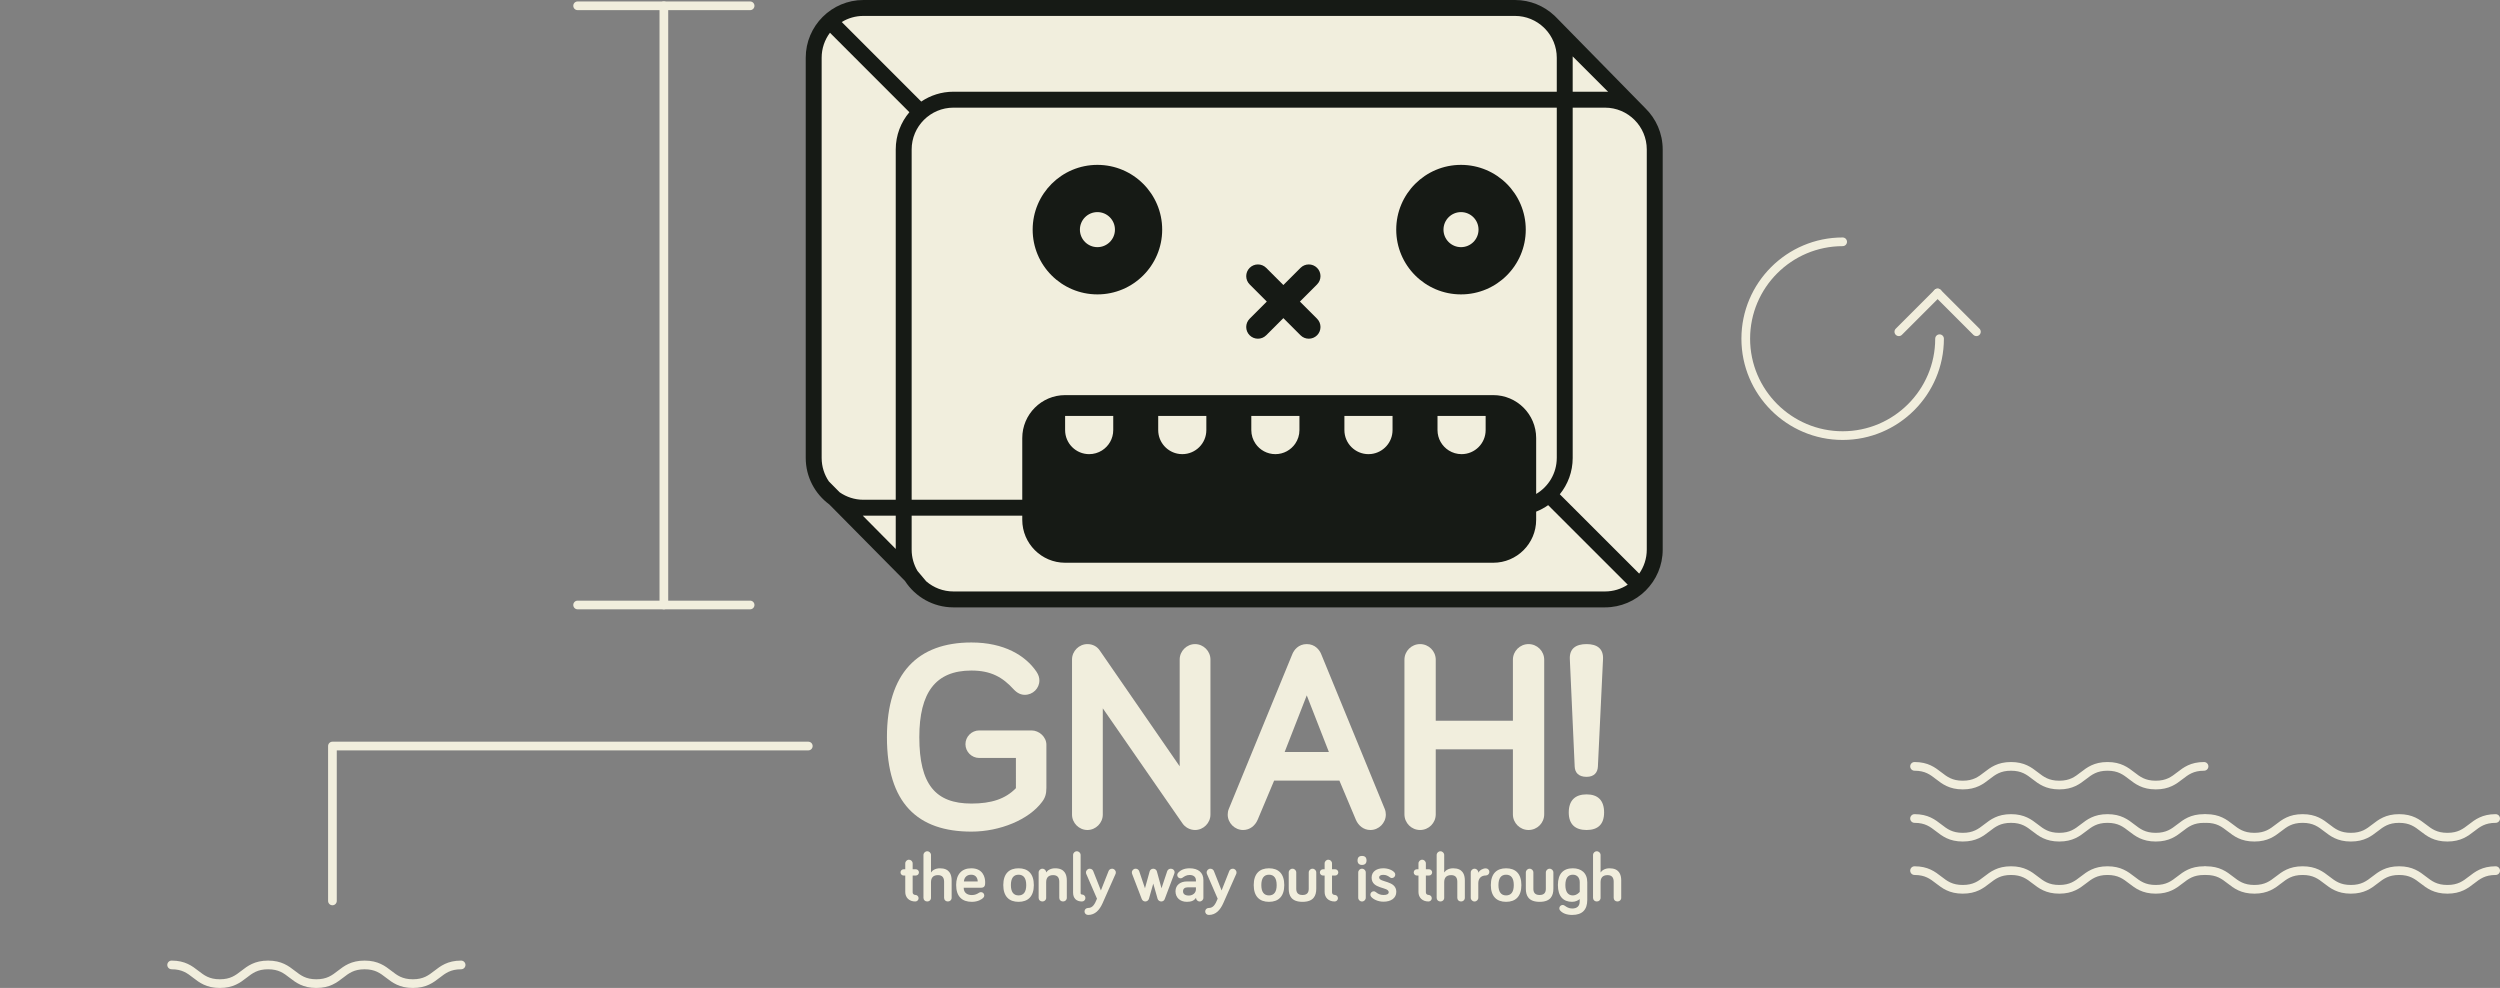 <?xml version="1.0" encoding="utf-8"?>
<!-- Generator: Adobe Illustrator 16.0.0, SVG Export Plug-In . SVG Version: 6.00 Build 0)  -->
<!DOCTYPE svg PUBLIC "-//W3C//DTD SVG 1.1//EN" "http://www.w3.org/Graphics/SVG/1.1/DTD/svg11.dtd">
<svg version="1.1" id="Layer_1" xmlns="http://www.w3.org/2000/svg" xmlns:xlink="http://www.w3.org/1999/xlink" x="0px" y="0px"
	 width="1438.729px" height="568.564px" viewBox="-96.271 0 1438.729 568.564" enable-background="new -96.271 0 1438.729 568.564"
	 xml:space="preserve">
<rect x="-96.271" y="0" width="1438.729" height="568.564" fill="#808080" stroke="none"/>
<g>
	<g>
		<path fill="#F1EEDD" d="M488.375,436.199h-21.117c-4.348,0-7.919-3.571-7.919-7.919c0-4.35,3.571-7.919,7.919-7.919h30.123
			c4.348,0,8.54,3.727,8.54,8.229v24.844c0,3.571-0.776,5.9-2.64,8.229c-7.453,9.938-23.912,16.925-40.526,16.925
			c-30.897,0-48.601-16.304-48.601-54.346c0-36.8,17.699-54.501,48.601-54.501c18.788,0,31.055,7.453,37.421,16.77
			c1.242,1.863,1.708,3.416,1.708,5.124c0,4.503-3.727,8.229-8.385,8.229c-2.174,0-4.348-0.934-6.366-3.105
			c-6.366-6.986-13.043-10.869-24.378-10.869c-20.651,0-29.968,12.732-29.968,38.354c0,27.173,9.314,38.195,29.968,38.195
			c11.49,0,19.564-2.64,25.62-8.851V436.199L488.375,436.199z"/>
		<path fill="#F1EEDD" d="M600.329,379.524v89.28c0,4.813-4.037,8.853-8.853,8.853c-2.948,0-5.744-1.554-7.298-3.882l-45.806-66.146
			v61.178c0,4.813-4.037,8.853-8.852,8.853c-4.813,0-8.852-4.037-8.852-8.853v-89.282c0-4.813,4.037-8.851,8.852-8.851
			c3.104,0,5.591,1.397,7.144,3.728l45.961,66.611v-61.488c0-4.813,4.037-8.851,8.853-8.851
			C596.292,370.674,600.329,374.71,600.329,379.524z"/>
		<path fill="#F1EEDD" d="M636.974,449.242l-9.472,22.515c-1.396,3.261-4.348,5.9-8.385,5.9c-4.813,0-8.853-4.037-8.853-8.853
			c0-0.932,0.155-2.174,0.621-3.261l36.646-89.282c0.932-2.174,3.416-5.59,8.229-5.59c4.813,0,7.298,3.416,8.229,5.59l36.645,89.282
			c0.465,1.087,0.621,2.329,0.621,3.261c0,4.813-4.037,8.853-8.852,8.853c-4.037,0-6.986-2.642-8.385-5.9l-9.475-22.515H636.974z
			 M655.762,400.175l-12.73,32.607h25.465L655.762,400.175z"/>
		<path fill="#F1EEDD" d="M792.405,468.651c0,4.969-4.037,9.006-9.006,9.006c-4.971,0-9.008-4.037-9.008-9.006V431.23h-44.406
			v37.421c0,4.969-4.037,9.006-9.006,9.006c-4.971,0-9.008-4.037-9.008-9.006v-88.974c0-4.969,4.037-9.006,9.008-9.006
			c4.969,0,9.006,4.037,9.006,9.006v35.094h44.406v-35.094c0-4.969,4.037-9.006,9.008-9.006c4.969,0,9.006,4.037,9.006,9.006
			V468.651z"/>
		<path fill="#F1EEDD" d="M806.536,467.564c0-6.987,3.727-10.403,10.248-10.403c6.52,0,10.092,3.416,10.092,10.403
			c0,6.832-3.57,10.093-10.092,10.093C810.26,477.657,806.536,474.396,806.536,467.564z M826.254,379.369l-2.951,61.799
			c-0.154,3.416-2.174,5.9-6.52,5.9c-4.658,0-6.678-2.484-6.832-5.9l-2.795-61.799c-0.314-6.056,3.416-8.695,9.627-8.695
			C822.838,370.673,826.565,373.313,826.254,379.369z"/>
	</g>
	<g>
		<path fill="#F1EEDD" d="M424.702,496.884c0-1.164,0.963-2.127,2.127-2.127s2.127,0.963,2.127,2.127v3.371h1.806
			c1.003,0,1.808,0.803,1.808,1.806c0,1.004-0.805,1.808-1.808,1.808h-1.806v9.711c0,0.923,0.802,1.445,1.524,1.445
			c1.044,0,1.886,0.843,1.886,1.886s-0.843,1.886-1.886,1.886c-3.571,0-5.778-2.288-5.778-5.458v-9.471h-0.923
			c-1.003,0-1.808-0.805-1.808-1.807c0-1.004,0.805-1.807,1.808-1.807h0.923V496.884L424.702,496.884z"/>
		<path fill="#F1EEDD" d="M439.507,502.102c0.763-1.164,2.448-2.407,5.138-2.407c5.457,0,6.741,3.491,6.741,6.981v10.033
			c0,1.204-0.963,2.087-2.167,2.087c-1.283,0-2.167-0.883-2.167-2.087v-9.229c0-2.288-0.923-3.854-3.53-3.854
			c-3.011,0-4.015,1.766-4.015,4.133v8.949c0,1.204-0.923,2.087-2.167,2.087s-2.167-0.883-2.167-2.087v-24.64
			c0-1.204,0.963-2.168,2.167-2.168s2.167,0.964,2.167,2.168V502.102z"/>
		<path fill="#F1EEDD" d="M462.659,499.693c6.782,0,8.024,5.217,8.024,7.984c0,1.484,0,3.21-2.446,3.21h-9.912
			c0,2.891,2.046,4.213,4.694,4.213c1.767,0,3.011-0.602,3.974-1.243c0.439-0.28,0.762-0.44,1.284-0.44
			c1.043,0,1.886,0.843,1.886,1.886c0,0.644-0.321,1.164-0.683,1.485c-0.683,0.642-2.81,2.207-6.461,2.207
			c-5.577,0-9.029-3.011-9.029-9.711C453.991,503.145,457.202,499.693,462.659,499.693z M458.446,507.278h7.943
			c0-1.968-1.122-3.895-3.73-3.895C460.332,503.385,458.646,504.709,458.446,507.278z"/>
		<path fill="#F1EEDD" d="M489.903,518.996c-5.418,0-8.789-3.09-8.789-9.631c0-6.581,3.371-9.671,8.789-9.671
			s8.789,3.09,8.789,9.671C498.691,515.906,495.321,518.996,489.903,518.996z M489.903,503.385c-2.892,0-4.414,2.006-4.414,5.979
			c0,3.933,1.522,5.938,4.414,5.938c2.89,0,4.414-2.006,4.414-5.938C494.317,505.392,492.792,503.385,489.903,503.385z"/>
		<path fill="#F1EEDD" d="M517.669,506.676v10.033c0,1.204-0.963,2.087-2.167,2.087c-1.284,0-2.167-0.883-2.167-2.087v-9.23
			c0-2.286-0.923-3.853-3.532-3.853c-3.01,0-4.013,1.766-4.013,4.133v8.949c0,1.204-0.923,2.087-2.167,2.087
			s-2.167-0.883-2.167-2.087v-14.607c0-1.204,0.963-2.167,2.167-2.167s2.167,0.963,2.167,2.167c0.763-1.163,2.448-2.406,5.137-2.406
			C516.385,499.693,517.669,503.186,517.669,506.676z"/>
		<path fill="#F1EEDD" d="M525.612,492.068v21.989c0,0.482,0.479,0.725,0.762,0.725c1.124,0,2.006,0.883,2.006,2.006
			s-0.883,2.007-2.006,2.007c-3.13,0-5.096-1.766-5.096-5.137v-21.59c0-1.204,0.963-2.167,2.167-2.167
			C524.648,489.901,525.612,490.864,525.612,492.068z"/>
		<path fill="#F1EEDD" d="M535.041,517.189l-6.18-14.246c-0.08-0.201-0.161-0.481-0.161-0.844c0-1.203,0.963-2.167,2.167-2.167
			s1.806,0.845,2.006,1.365l4.415,11.156l4.414-11.156c0.201-0.521,0.803-1.365,2.007-1.365s2.167,0.964,2.167,2.167
			c0,0.361-0.081,0.644-0.161,0.844l-7.464,16.854c-1.766,3.934-4.294,6.742-8.307,6.742c-1.164,0-2.087-0.843-2.087-2.007
			s0.924-2.007,2.087-2.007C532.513,522.527,533.716,520.48,535.041,517.189z"/>
		<path fill="#F1EEDD" d="M567.421,508.48l-2.487,8.75c-0.279,0.923-1.123,1.563-2.087,1.563c-0.963,0-1.726-0.602-2.046-1.405
			l-5.498-14.326c-0.121-0.28-0.201-0.723-0.201-0.964c0-1.204,0.965-2.167,2.168-2.167c0.924,0,1.727,0.522,2.047,1.405
			l3.331,9.872l2.688-9.711c0.201-0.723,0.883-1.565,2.087-1.565c1.084,0,1.846,0.765,2.047,1.445l2.688,9.832l3.291-9.872
			c0.319-0.883,1.124-1.405,2.087-1.405c1.244,0,2.167,0.885,2.167,2.087c0,0.241-0.08,0.563-0.201,0.845l-5.498,14.565
			c-0.321,0.885-1.083,1.365-2.006,1.365c-0.963,0-1.806-0.643-2.087-1.525L567.421,508.48z"/>
		<path fill="#F1EEDD" d="M584.313,505.07c-0.4,0.279-0.724,0.399-1.203,0.399c-1.043,0-1.888-0.843-1.888-1.886
			c0-0.441,0.161-0.923,0.522-1.324c1.124-1.244,3.13-2.566,6.581-2.566c4.977,0,7.946,2.446,7.946,6.701v10.272
			c0,1.164-0.965,2.127-2.129,2.127c-1.162,0-2.127-0.963-2.127-2.127c-1.084,1.728-2.85,2.327-5.257,2.327
			c-3.933,0-6.542-2.448-6.542-6.061c0-3.731,3.01-5.657,6.501-5.657h5.257v-0.725c0-1.806-1.322-3.01-3.65-3.01
			C586.559,503.545,585.314,504.348,584.313,505.07z M591.977,511.771v-1.123h-4.693c-1.768,0-2.729,0.843-2.729,2.287
			c0,1.524,1.083,2.447,3.331,2.447C590.01,515.384,591.977,514.02,591.977,511.771z"/>
		<path fill="#F1EEDD" d="M604.494,517.189l-6.18-14.246c-0.081-0.201-0.161-0.481-0.161-0.844c0-1.203,0.963-2.167,2.167-2.167
			c1.203,0,1.806,0.845,2.007,1.365l4.414,11.156l4.415-11.156c0.199-0.521,0.803-1.365,2.006-1.365
			c1.204,0,2.167,0.964,2.167,2.167c0,0.361-0.08,0.644-0.16,0.844l-7.464,16.854c-1.766,3.934-4.294,6.742-8.307,6.742
			c-1.164,0-2.088-0.843-2.088-2.007s0.924-2.007,2.088-2.007C601.965,522.527,603.169,520.48,604.494,517.189z"/>
		<path fill="#F1EEDD" d="M634.025,518.996c-5.418,0-8.789-3.09-8.789-9.631c0-6.581,3.371-9.671,8.789-9.671
			s8.789,3.09,8.789,9.671C642.814,515.906,639.443,518.996,634.025,518.996z M634.025,503.385c-2.892,0-4.414,2.006-4.414,5.979
			c0,3.933,1.522,5.938,4.414,5.938c2.89,0,4.414-2.006,4.414-5.938C638.439,505.392,636.915,503.385,634.025,503.385z"/>
		<path fill="#F1EEDD" d="M649.712,502.102v9.351c0,1.846,0.642,3.612,3.611,3.612c2.93,0,3.571-1.768,3.571-3.612v-9.351
			c0-1.203,0.963-2.168,2.168-2.168c1.202,0,2.166,0.965,2.166,2.168v9.351c0,3.933-1.484,7.544-7.905,7.544
			c-6.461,0-7.945-3.611-7.945-7.544v-9.351c0-1.203,0.963-2.168,2.167-2.168S649.712,500.896,649.712,502.102z"/>
		<path fill="#F1EEDD" d="M666.042,496.884c0-1.164,0.963-2.127,2.127-2.127s2.127,0.963,2.127,2.127v3.371h1.806
			c1.004,0,1.807,0.803,1.807,1.806c0,1.004-0.803,1.808-1.807,1.808h-1.806v9.711c0,0.923,0.803,1.445,1.525,1.445
			c1.043,0,1.887,0.843,1.887,1.886s-0.844,1.886-1.887,1.886c-3.572,0-5.779-2.288-5.779-5.458v-9.471h-0.923
			c-1.004,0-1.807-0.805-1.807-1.807c0-1.004,0.803-1.807,1.807-1.807h0.923V496.884z"/>
		<path fill="#F1EEDD" d="M684.981,495.238c0-1.848,0.922-2.648,2.566-2.648c1.688,0,2.607,0.803,2.607,2.648
			c0,1.563-0.922,2.526-2.607,2.526C685.903,497.767,684.981,496.804,684.981,495.238z M689.713,516.628
			c0,1.204-0.963,2.167-2.166,2.167s-2.168-0.963-2.168-2.167v-14.527c0-1.204,0.965-2.167,2.168-2.167s2.166,0.965,2.166,2.167
			V516.628z"/>
		<path fill="#F1EEDD" d="M697.418,504.99c0,2.97,9.871,1.604,9.871,8.227c0,3.772-3.211,5.699-7.344,5.699
			c-3.451,0-6.102-1.565-7.105-2.809c-0.318-0.401-0.479-0.765-0.479-1.244c0-1.043,0.883-1.928,1.926-1.928
			c0.4,0,0.803,0.121,1.244,0.481c1.084,0.883,2.408,1.646,4.414,1.646c1.807,0,2.971-0.479,2.971-1.604
			c0-3.251-9.832-1.565-9.832-8.388c0-3.612,3.01-5.378,6.701-5.378c2.85,0,5.377,1.084,6.502,2.487c0.24,0.321,0.4,0.604,0.4,1.204
			c0,1.043-0.883,1.926-1.93,1.926c-0.561,0-0.922-0.239-1.361-0.562c-0.883-0.644-1.967-1.284-3.611-1.284
			C698.301,503.465,697.418,503.987,697.418,504.99z"/>
		<path fill="#F1EEDD" d="M720.047,496.884c0-1.164,0.963-2.127,2.127-2.127c1.162,0,2.127,0.963,2.127,2.127v3.371h1.807
			c1.002,0,1.805,0.803,1.805,1.806c0,1.004-0.803,1.808-1.805,1.808h-1.807v9.711c0,0.923,0.803,1.445,1.523,1.445
			c1.045,0,1.887,0.843,1.887,1.886s-0.842,1.886-1.887,1.886c-3.57,0-5.777-2.288-5.777-5.458v-9.471h-0.924
			c-1.004,0-1.807-0.805-1.807-1.807c0-1.004,0.803-1.807,1.807-1.807h0.924V496.884L720.047,496.884z"/>
		<path fill="#F1EEDD" d="M734.854,502.102c0.762-1.164,2.447-2.407,5.137-2.407c5.457,0,6.742,3.491,6.742,6.981v10.033
			c0,1.204-0.963,2.087-2.168,2.087c-1.283,0-2.166-0.883-2.166-2.087v-9.229c0-2.288-0.924-3.854-3.531-3.854
			c-3.01,0-4.014,1.766-4.014,4.133v8.949c0,1.204-0.924,2.087-2.168,2.087s-2.166-0.883-2.166-2.087v-24.64
			c0-1.204,0.963-2.168,2.166-2.168s2.168,0.964,2.168,2.168V502.102L734.854,502.102z"/>
		<path fill="#F1EEDD" d="M754.473,502.301c0.764-1.563,2.648-2.566,4.334-2.566c1.123,0,2.047,0.923,2.047,2.047
			s-0.924,2.047-2.047,2.047c-2.77,0-4.334,1.766-4.334,4.454v8.347c0,1.204-0.963,2.167-2.168,2.167
			c-1.201,0-2.166-0.963-2.166-2.167v-14.527c0-1.203,0.965-2.166,2.166-2.166c1.205,0,2.168,0.964,2.168,2.166V502.301z"/>
		<path fill="#F1EEDD" d="M770.485,518.996c-5.418,0-8.789-3.09-8.789-9.631c0-6.581,3.371-9.671,8.789-9.671
			c5.416,0,8.787,3.09,8.787,9.671C779.272,515.906,775.901,518.996,770.485,518.996z M770.485,503.385
			c-2.891,0-4.416,2.006-4.416,5.979c0,3.933,1.525,5.938,4.416,5.938c2.889,0,4.414-2.006,4.414-5.938
			C774.899,505.392,773.374,503.385,770.485,503.385z"/>
		<path fill="#F1EEDD" d="M786.17,502.102v9.351c0,1.846,0.643,3.612,3.611,3.612c2.93,0,3.57-1.768,3.57-3.612v-9.351
			c0-1.203,0.965-2.168,2.168-2.168c1.201,0,2.166,0.965,2.166,2.168v9.351c0,3.933-1.482,7.544-7.904,7.544
			c-6.461,0-7.945-3.611-7.945-7.544v-9.351c0-1.203,0.963-2.168,2.166-2.168C785.208,499.934,786.17,500.896,786.17,502.102z"/>
		<path fill="#F1EEDD" d="M800.292,509.324c0-6.541,3.172-9.631,8.588-9.631c4.857,0,8.311,2.688,8.311,8.024v10.153
			c0,5.538-2.73,8.668-8.67,8.668c-3.25,0-5.656-1.003-7.021-2.649c-0.199-0.239-0.4-0.642-0.4-1.163
			c0-1.044,0.883-1.927,1.928-1.927c0.48,0,0.801,0.161,1.283,0.481c1.002,0.722,2.326,1.563,4.213,1.563
			c2.85,0,4.295-1.482,4.295-3.933v-1.525c-0.803,0.805-2.447,1.605-4.375,1.605C803.381,518.996,800.292,515.866,800.292,509.324z
			 M812.854,507.719c0-2.769-1.646-4.334-3.975-4.334c-2.768,0-4.293,2.006-4.293,5.939c0,3.973,1.564,5.979,4.293,5.979
			c2.408,0,3.975-2.046,3.975-2.046V507.719z"/>
		<path fill="#F1EEDD" d="M824.848,502.102c0.764-1.164,2.447-2.407,5.139-2.407c5.457,0,6.742,3.491,6.742,6.981v10.033
			c0,1.204-0.965,2.087-2.17,2.087c-1.281,0-2.166-0.883-2.166-2.087v-9.229c0-2.288-0.924-3.854-3.531-3.854
			c-3.01,0-4.014,1.766-4.014,4.133v8.949c0,1.204-0.922,2.087-2.166,2.087s-2.168-0.883-2.168-2.087v-24.64
			c0-1.204,0.965-2.168,2.168-2.168s2.166,0.964,2.166,2.168V502.102z"/>
	</g>
	<g>
		<path fill="#F1EEDD" d="M847.969,64.019l0.48-0.485l-50.967-50.967l-0.932-0.928l-0.316-0.314l-0.012,0.002
			c-5.875-5.495-13.768-8.87-22.422-8.87H402.989c-18.111,0-32.856,14.743-32.856,32.862v227.79
			c0,10.837,5.279,20.467,13.397,26.457l43.067,43.518c5.854,9.073,16.047,15.08,27.619,15.08h370.817
			c18.111,0,32.848-14.74,32.848-32.854V87.516C857.879,78.31,854.086,69.991,847.969,64.019z"/>
	</g>
	<g>
		<path fill="#161A15" d="M850.567,62.245L850.567,62.245l-51.045-52.032l-0.939-0.937l-0.314-0.319l-0.014,0.007
			C792.307,3.406,784.333,0,775.577,0H400.636c-18.314,0-33.217,14.902-33.217,33.221v230.32c0,10.965,5.334,20.7,13.549,26.75
			l43.542,44.01c5.92,9.165,16.228,15.239,27.924,15.239h374.942c18.314,0,33.221-14.896,33.221-33.215V86.006
			C860.594,76.702,856.752,68.279,850.567,62.245z M829.176,52.836c-0.598-0.043-1.201-0.058-1.803-0.058h-18.576V33.221
			c0-0.263-0.002-0.522-0.012-0.776L829.176,52.836z M400.636,9.163h374.941c6.439,0,12.295,2.549,16.619,6.69l0.756,0.749
			c4.137,4.32,6.688,10.176,6.688,16.619v19.559H452.433c-6.854,0-13.233,2.094-18.536,5.67l-45.748-45.777
			C391.792,10.441,396.064,9.163,400.636,9.163z M799.637,263.542c0,8.813-4.77,16.539-11.859,20.729v-32.188
			c0-13.625-11.08-24.699-24.689-24.699H516.725c-13.619,0-24.69,11.074-24.69,24.699v35.525h-63.655V86.006
			c0-13.269,10.79-24.054,24.056-24.054h347.207v201.59H799.637z M758.706,239.362v8.158c0,7.638-6.203,13.837-13.854,13.837
			c-2.693,0-5.209-0.769-7.334-2.102c-3.908-2.444-6.514-6.795-6.514-11.735v-0.298v-7.86H758.706z M705.125,239.362v8.158
			c0,7.081-5.33,12.918-12.199,13.739c-0.541,0.059-1.094,0.098-1.645,0.098c-7.656,0-13.859-6.199-13.859-13.837v-0.298v-7.86
			L705.125,239.362L705.125,239.362z M651.548,239.362v8.158c0,2.89-0.893,5.583-2.418,7.805c-2.498,3.643-6.688,6.032-11.434,6.032
			c-4.748,0-8.938-2.39-11.434-6.032c-1.521-2.222-2.418-4.915-2.418-7.805v-8.158H651.548z M597.969,239.362v7.86v0.298
			c0,7.638-6.199,13.837-13.848,13.837c-0.561,0-1.112-0.039-1.653-0.098c-6.873-0.821-12.2-6.658-12.2-13.739v-8.158H597.969z
			 M544.388,247.222v0.298c0,4.94-2.603,9.287-6.513,11.735c-2.128,1.333-4.641,2.102-7.335,2.102
			c-7.647,0-13.851-6.199-13.851-13.837v-8.158c0.012,0,0.021,0,0.033,0h27.663L544.388,247.222L544.388,247.222z M376.584,33.221
			c0-5.386,1.775-10.362,4.781-14.377l45.702,45.73c-4.896,5.793-7.85,13.268-7.85,21.432v201.603h-18.583
			c-5.09,0-9.812-1.602-13.707-4.309l-6.207-6.276c-2.611-3.847-4.138-8.483-4.138-13.482L376.584,33.221L376.584,33.221z
			 M400.636,296.771h18.583v19.15l-18.963-19.158C400.384,296.763,400.511,296.771,400.636,296.771z M827.375,340.379H452.433
			c-5.979,0-11.454-2.198-15.667-5.825l0,0l-5.019-5.969c-2.133-3.595-3.369-7.783-3.369-12.26v-19.555h63.655v2.395
			c0,13.615,11.072,24.693,24.69,24.693h246.363c13.609,0,24.689-11.078,24.689-24.693v-4.719c2.457-0.979,4.77-2.233,6.908-3.732
			l45.797,45.768C836.709,338.944,832.209,340.379,827.375,340.379z M851.43,316.326c0,5.123-1.619,9.876-4.357,13.786
			l-45.691-45.666c4.639-5.709,7.418-12.982,7.418-20.905V61.953h18.576c13.27,0,24.059,10.785,24.059,24.054v230.319H851.43z"/>
	</g>
	<g>
		<path fill="#161A15" d="M535.29,169.422c20.58,0,37.268-16.688,37.268-37.268c0-20.581-16.688-37.271-37.268-37.271
			c-20.586,0-37.274,16.688-37.274,37.271C498.015,152.734,514.703,169.422,535.29,169.422z M535.29,122.066
			c5.563,0,10.08,4.516,10.08,10.088c0,5.568-4.517,10.078-10.08,10.078c-5.573,0-10.083-4.51-10.083-10.078
			C525.206,126.583,529.717,122.066,535.29,122.066z"/>
	</g>
	<g>
		<path fill="#161A15" d="M744.518,169.422c20.59,0,37.275-16.688,37.275-37.268c0-20.581-16.688-37.271-37.275-37.271
			c-20.574,0-37.27,16.688-37.27,37.271C707.25,152.734,723.944,169.422,744.518,169.422z M744.524,122.066
			c5.566,0,10.084,4.516,10.084,10.088c0,5.568-4.518,10.078-10.084,10.078c-5.572,0-10.08-4.51-10.08-10.078
			C734.444,126.583,738.952,122.066,744.524,122.066z"/>
	</g>
	<g>
		<path fill="#161A15" d="M632.765,173.554l-9.87,9.87c-2.63,2.635-2.63,6.901,0,9.526c2.63,2.629,6.894,2.629,9.526,0l9.875-9.875
			l9.873,9.875c2.631,2.629,6.894,2.629,9.523,0c2.629-2.625,2.629-6.891,0-9.526l-9.875-9.87l9.875-9.875
			c2.629-2.628,2.629-6.892,0-9.524c-2.632-2.634-6.895-2.634-9.523,0l-9.873,9.876l-9.875-9.876c-2.635-2.634-6.896-2.634-9.528,0
			c-2.628,2.633-2.628,6.896,0,9.518L632.765,173.554z"/>
	</g>
</g>
<g>
	<g>
		<path fill="#F1EEDD" d="M285.78,350.662c-1.381,0-2.5-1.119-2.5-2.5V3.339c0-1.381,1.119-2.5,2.5-2.5c1.381,0,2.5,1.119,2.5,2.5
			v344.822C288.28,349.542,287.161,350.662,285.78,350.662z"/>
	</g>
	<g>
		<path fill="#F1EEDD" d="M335.418,5.839h-99.271c-1.381,0-2.5-1.119-2.5-2.5s1.119-2.5,2.5-2.5h99.271c1.381,0,2.5,1.119,2.5,2.5
			S336.799,5.839,335.418,5.839z"/>
	</g>
	<g>
		<path fill="#F1EEDD" d="M335.418,350.662h-99.271c-1.381,0-2.5-1.119-2.5-2.5c0-1.382,1.119-2.5,2.5-2.5h99.271
			c1.381,0,2.5,1.118,2.5,2.5C337.918,349.543,336.799,350.662,335.418,350.662z"/>
	</g>
</g>
<g>
	<path fill="#F1EEDD" d="M141.325,568.564c-7.799,0-11.848-3.135-15.419-5.897c-3.365-2.604-6.271-4.853-12.363-4.853
		c-6.085,0-8.987,2.248-12.349,4.852c-3.569,2.765-7.616,5.898-15.41,5.898c-7.797,0-11.844-3.136-15.415-5.898
		c-3.363-2.604-6.267-4.852-12.354-4.852c-6.086,0-8.99,2.248-12.351,4.852c-3.57,2.765-7.616,5.898-15.411,5.898
		c-7.793,0-11.838-3.136-15.407-5.898c-3.36-2.604-6.263-4.852-12.346-4.852c-1.381,0-2.5-1.119-2.5-2.5c0-1.383,1.119-2.5,2.5-2.5
		c7.793,0,11.839,3.134,15.408,5.897c3.36,2.604,6.262,4.853,12.345,4.853c6.085,0,8.988-2.248,12.349-4.853
		c3.57-2.765,7.617-5.897,15.413-5.897c7.797,0,11.844,3.134,15.415,5.896c3.363,2.604,6.268,4.854,12.354,4.854
		c6.085,0,8.987-2.248,12.349-4.854c3.569-2.765,7.616-5.896,15.41-5.896c7.801,0,11.85,3.134,15.423,5.896
		c3.364,2.604,6.269,4.854,12.359,4.854c6.091,0,8.996-2.25,12.36-4.854c3.572-2.765,7.621-5.896,15.42-5.896
		c1.381,0,2.5,1.117,2.5,2.5c0,1.381-1.119,2.5-2.5,2.5c-6.091,0-8.996,2.248-12.36,4.852
		C153.173,565.431,149.125,568.564,141.325,568.564z"/>
</g>
<g>
	<g>
		<path fill="#F1EEDD" d="M1144.362,454.289c-7.799,0-11.848-3.132-15.418-5.896c-3.365-2.604-6.271-4.852-12.363-4.852
			c-6.084,0-8.988,2.248-12.35,4.852c-3.568,2.765-7.615,5.896-15.41,5.896c-7.797,0-11.846-3.133-15.416-5.896
			c-3.361-2.604-6.268-4.852-12.354-4.852s-8.99,2.248-12.352,4.852c-3.568,2.765-7.615,5.896-15.41,5.896
			c-7.793,0-11.838-3.133-15.406-5.896c-3.359-2.604-6.262-4.852-12.346-4.852c-1.381,0-2.5-1.119-2.5-2.5s1.119-2.5,2.5-2.5
			c7.793,0,11.838,3.133,15.408,5.898c3.355,2.603,6.262,4.85,12.344,4.85c6.086,0,8.988-2.248,12.35-4.852
			c3.57-2.765,7.617-5.896,15.412-5.896c7.797,0,11.844,3.133,15.414,5.896c3.363,2.604,6.268,4.852,12.355,4.852
			c6.086,0,8.986-2.248,12.35-4.852c3.57-2.765,7.615-5.896,15.41-5.896c7.801,0,11.85,3.133,15.422,5.896
			c3.363,2.604,6.27,4.852,12.359,4.852c6.088,0,8.996-2.248,12.357-4.852c3.572-2.765,7.621-5.896,15.42-5.896
			c1.385,0,2.5,1.119,2.5,2.5s-1.115,2.5-2.5,2.5c-6.09,0-8.992,2.248-12.357,4.852
			C1156.209,451.156,1152.161,454.289,1144.362,454.289z"/>
	</g>
	<g>
		<path fill="#F1EEDD" d="M1144.362,484.289c-7.799,0-11.848-3.132-15.418-5.896c-3.365-2.604-6.271-4.852-12.363-4.852
			c-6.084,0-8.988,2.248-12.35,4.852c-3.568,2.765-7.615,5.896-15.41,5.896c-7.797,0-11.846-3.133-15.416-5.896
			c-3.361-2.604-6.268-4.852-12.354-4.852s-8.99,2.248-12.352,4.852c-3.568,2.765-7.615,5.896-15.41,5.896
			c-7.793,0-11.838-3.133-15.406-5.896c-3.359-2.604-6.262-4.852-12.346-4.852c-1.381,0-2.5-1.119-2.5-2.5s1.119-2.5,2.5-2.5
			c7.793,0,11.838,3.133,15.408,5.898c3.355,2.603,6.262,4.85,12.344,4.85c6.086,0,8.988-2.248,12.35-4.852
			c3.57-2.765,7.617-5.896,15.412-5.896c7.797,0,11.844,3.133,15.414,5.896c3.363,2.604,6.268,4.852,12.355,4.852
			c6.086,0,8.986-2.248,12.35-4.852c3.57-2.765,7.615-5.896,15.41-5.896c7.801,0,11.85,3.133,15.422,5.896
			c3.363,2.604,6.27,4.852,12.359,4.852c6.088,0,8.996-2.248,12.357-4.852c3.572-2.765,7.621-5.896,15.42-5.896
			c1.385,0,2.5,1.119,2.5,2.5s-1.115,2.5-2.5,2.5c-6.09,0-8.992,2.248-12.357,4.852
			C1156.209,481.156,1152.161,484.289,1144.362,484.289z"/>
	</g>
	<g>
		<path fill="#F1EEDD" d="M1312.178,484.289c-7.799,0-11.848-3.133-15.42-5.896c-3.365-2.604-6.27-4.852-12.363-4.852
			c-6.084,0-8.986,2.248-12.348,4.852c-3.57,2.765-7.615,5.896-15.41,5.896c-7.797,0-11.844-3.133-15.414-5.896
			c-3.363-2.604-6.268-4.852-12.354-4.852c-6.088,0-8.99,2.248-12.355,4.852c-3.566,2.765-7.613,5.896-15.408,5.896
			c-7.793,0-11.84-3.133-15.406-5.896c-3.361-2.604-6.266-4.852-12.35-4.852c-1.381,0-2.5-1.119-2.5-2.5s1.119-2.5,2.5-2.5
			c7.793,0,11.842,3.133,15.408,5.896c3.361,2.604,6.262,4.852,12.346,4.852s8.988-2.248,12.352-4.85
			c3.566-2.767,7.615-5.898,15.414-5.898c7.797,0,11.844,3.133,15.414,5.896c3.359,2.604,6.268,4.852,12.354,4.852
			s8.988-2.248,12.35-4.852c3.568-2.765,7.615-5.896,15.408-5.896c7.803,0,11.852,3.133,15.424,5.896
			c3.363,2.604,6.27,4.852,12.359,4.852c6.088,0,8.996-2.248,12.359-4.852c3.568-2.765,7.619-5.896,15.42-5.896
			c1.381,0,2.5,1.119,2.5,2.5s-1.119,2.5-2.5,2.5c-6.09,0-8.996,2.248-12.359,4.852
			C1324.026,481.156,1319.979,484.289,1312.178,484.289z"/>
	</g>
	<g>
		<path fill="#F1EEDD" d="M1144.362,514.289c-7.799,0-11.848-3.132-15.418-5.896c-3.365-2.604-6.271-4.852-12.363-4.852
			c-6.084,0-8.988,2.248-12.35,4.852c-3.568,2.765-7.615,5.896-15.41,5.896c-7.797,0-11.846-3.133-15.416-5.897
			c-3.361-2.603-6.268-4.851-12.354-4.851s-8.99,2.248-12.352,4.851c-3.568,2.766-7.615,5.897-15.41,5.897
			c-7.793,0-11.838-3.133-15.406-5.897c-3.359-2.603-6.262-4.851-12.346-4.851c-1.381,0-2.5-1.119-2.5-2.5s1.119-2.5,2.5-2.5
			c7.793,0,11.838,3.133,15.408,5.898c3.355,2.603,6.262,4.85,12.344,4.85c6.086,0,8.988-2.248,12.35-4.852
			c3.57-2.765,7.617-5.896,15.412-5.896c7.797,0,11.844,3.133,15.414,5.896c3.363,2.604,6.268,4.852,12.355,4.852
			c6.086,0,8.986-2.248,12.35-4.852c3.57-2.765,7.615-5.896,15.41-5.896c7.801,0,11.85,3.133,15.422,5.896
			c3.363,2.604,6.27,4.852,12.359,4.852c6.088,0,8.996-2.248,12.357-4.852c3.572-2.765,7.621-5.896,15.42-5.896
			c1.385,0,2.5,1.119,2.5,2.5s-1.115,2.5-2.5,2.5c-6.09,0-8.992,2.248-12.357,4.852
			C1156.209,511.156,1152.161,514.289,1144.362,514.289z"/>
	</g>
	<g>
		<path fill="#F1EEDD" d="M1312.178,514.289c-7.799,0-11.848-3.133-15.42-5.896c-3.365-2.604-6.27-4.852-12.363-4.852
			c-6.084,0-8.986,2.248-12.348,4.852c-3.57,2.765-7.615,5.896-15.41,5.896c-7.797,0-11.844-3.133-15.414-5.897
			c-3.363-2.603-6.268-4.851-12.354-4.851c-6.088,0-8.99,2.248-12.355,4.851c-3.566,2.766-7.613,5.897-15.408,5.897
			c-7.793,0-11.84-3.133-15.406-5.897c-3.361-2.603-6.266-4.851-12.35-4.851c-1.381,0-2.5-1.119-2.5-2.5s1.119-2.5,2.5-2.5
			c7.793,0,11.842,3.133,15.408,5.896c3.361,2.604,6.262,4.852,12.346,4.852s8.988-2.248,12.352-4.85
			c3.566-2.767,7.615-5.898,15.414-5.898c7.797,0,11.844,3.133,15.414,5.896c3.359,2.604,6.268,4.852,12.354,4.852
			s8.988-2.248,12.35-4.852c3.568-2.765,7.615-5.896,15.408-5.896c7.803,0,11.852,3.133,15.424,5.896
			c3.363,2.604,6.27,4.852,12.359,4.852c6.088,0,8.996-2.248,12.359-4.852c3.568-2.765,7.619-5.896,15.42-5.896
			c1.381,0,2.5,1.119,2.5,2.5s-1.119,2.5-2.5,2.5c-6.09,0-8.996,2.248-12.359,4.852
			C1324.026,511.156,1319.979,514.289,1312.178,514.289z"/>
	</g>
</g>
<g>
	<path fill="#F1EEDD" d="M95.039,520.974c-1.381,0-2.5-1.118-2.5-2.5v-89.135c0-1.381,1.119-2.5,2.5-2.5h273.859
		c1.382,0,2.5,1.119,2.5,2.5s-1.118,2.5-2.5,2.5H97.539v86.635C97.539,519.855,96.42,520.974,95.039,520.974z"/>
</g>
<g>
	<g>
		<path fill="#F1EEDD" d="M964.165,253.187c-32.129,0-58.266-26.137-58.266-58.265c0-32.126,26.137-58.264,58.266-58.264
			c1.381,0,2.5,1.119,2.5,2.5c0,1.381-1.119,2.5-2.5,2.5c-29.371,0-53.266,23.894-53.266,53.264s23.895,53.265,53.266,53.265
			c29.369,0,53.264-23.895,53.264-53.265c0-1.381,1.119-2.5,2.5-2.5s2.5,1.119,2.5,2.5
			C1022.426,227.05,996.292,253.187,964.165,253.187z"/>
	</g>
	<g>
		<g>
			<path fill="#F1EEDD" d="M1041.133,193.424c-0.639,0-1.277-0.244-1.768-0.732l-22.32-22.323c-0.977-0.976-0.977-2.559,0-3.536
				c0.979-0.976,2.561-0.976,3.535,0l22.32,22.323c0.977,0.976,0.977,2.559,0,3.536
				C1042.415,193.18,1041.774,193.424,1041.133,193.424z"/>
		</g>
		<g>
			<path fill="#F1EEDD" d="M996.495,193.424c-0.641,0-1.279-0.244-1.77-0.732c-0.977-0.977-0.977-2.56,0-3.536l22.32-22.323
				c0.979-0.977,2.561-0.976,3.535,0c0.977,0.977,0.977,2.56,0,3.536l-22.32,22.323C997.774,193.18,997.133,193.424,996.495,193.424
				z"/>
		</g>
	</g>
</g>
<g>
	<path fill="none" stroke="#F4F5F5" stroke-width="5" stroke-linecap="round" stroke-linejoin="round" stroke-miterlimit="10" d="
		M1304.042,265.496"/>
</g>
</svg>
